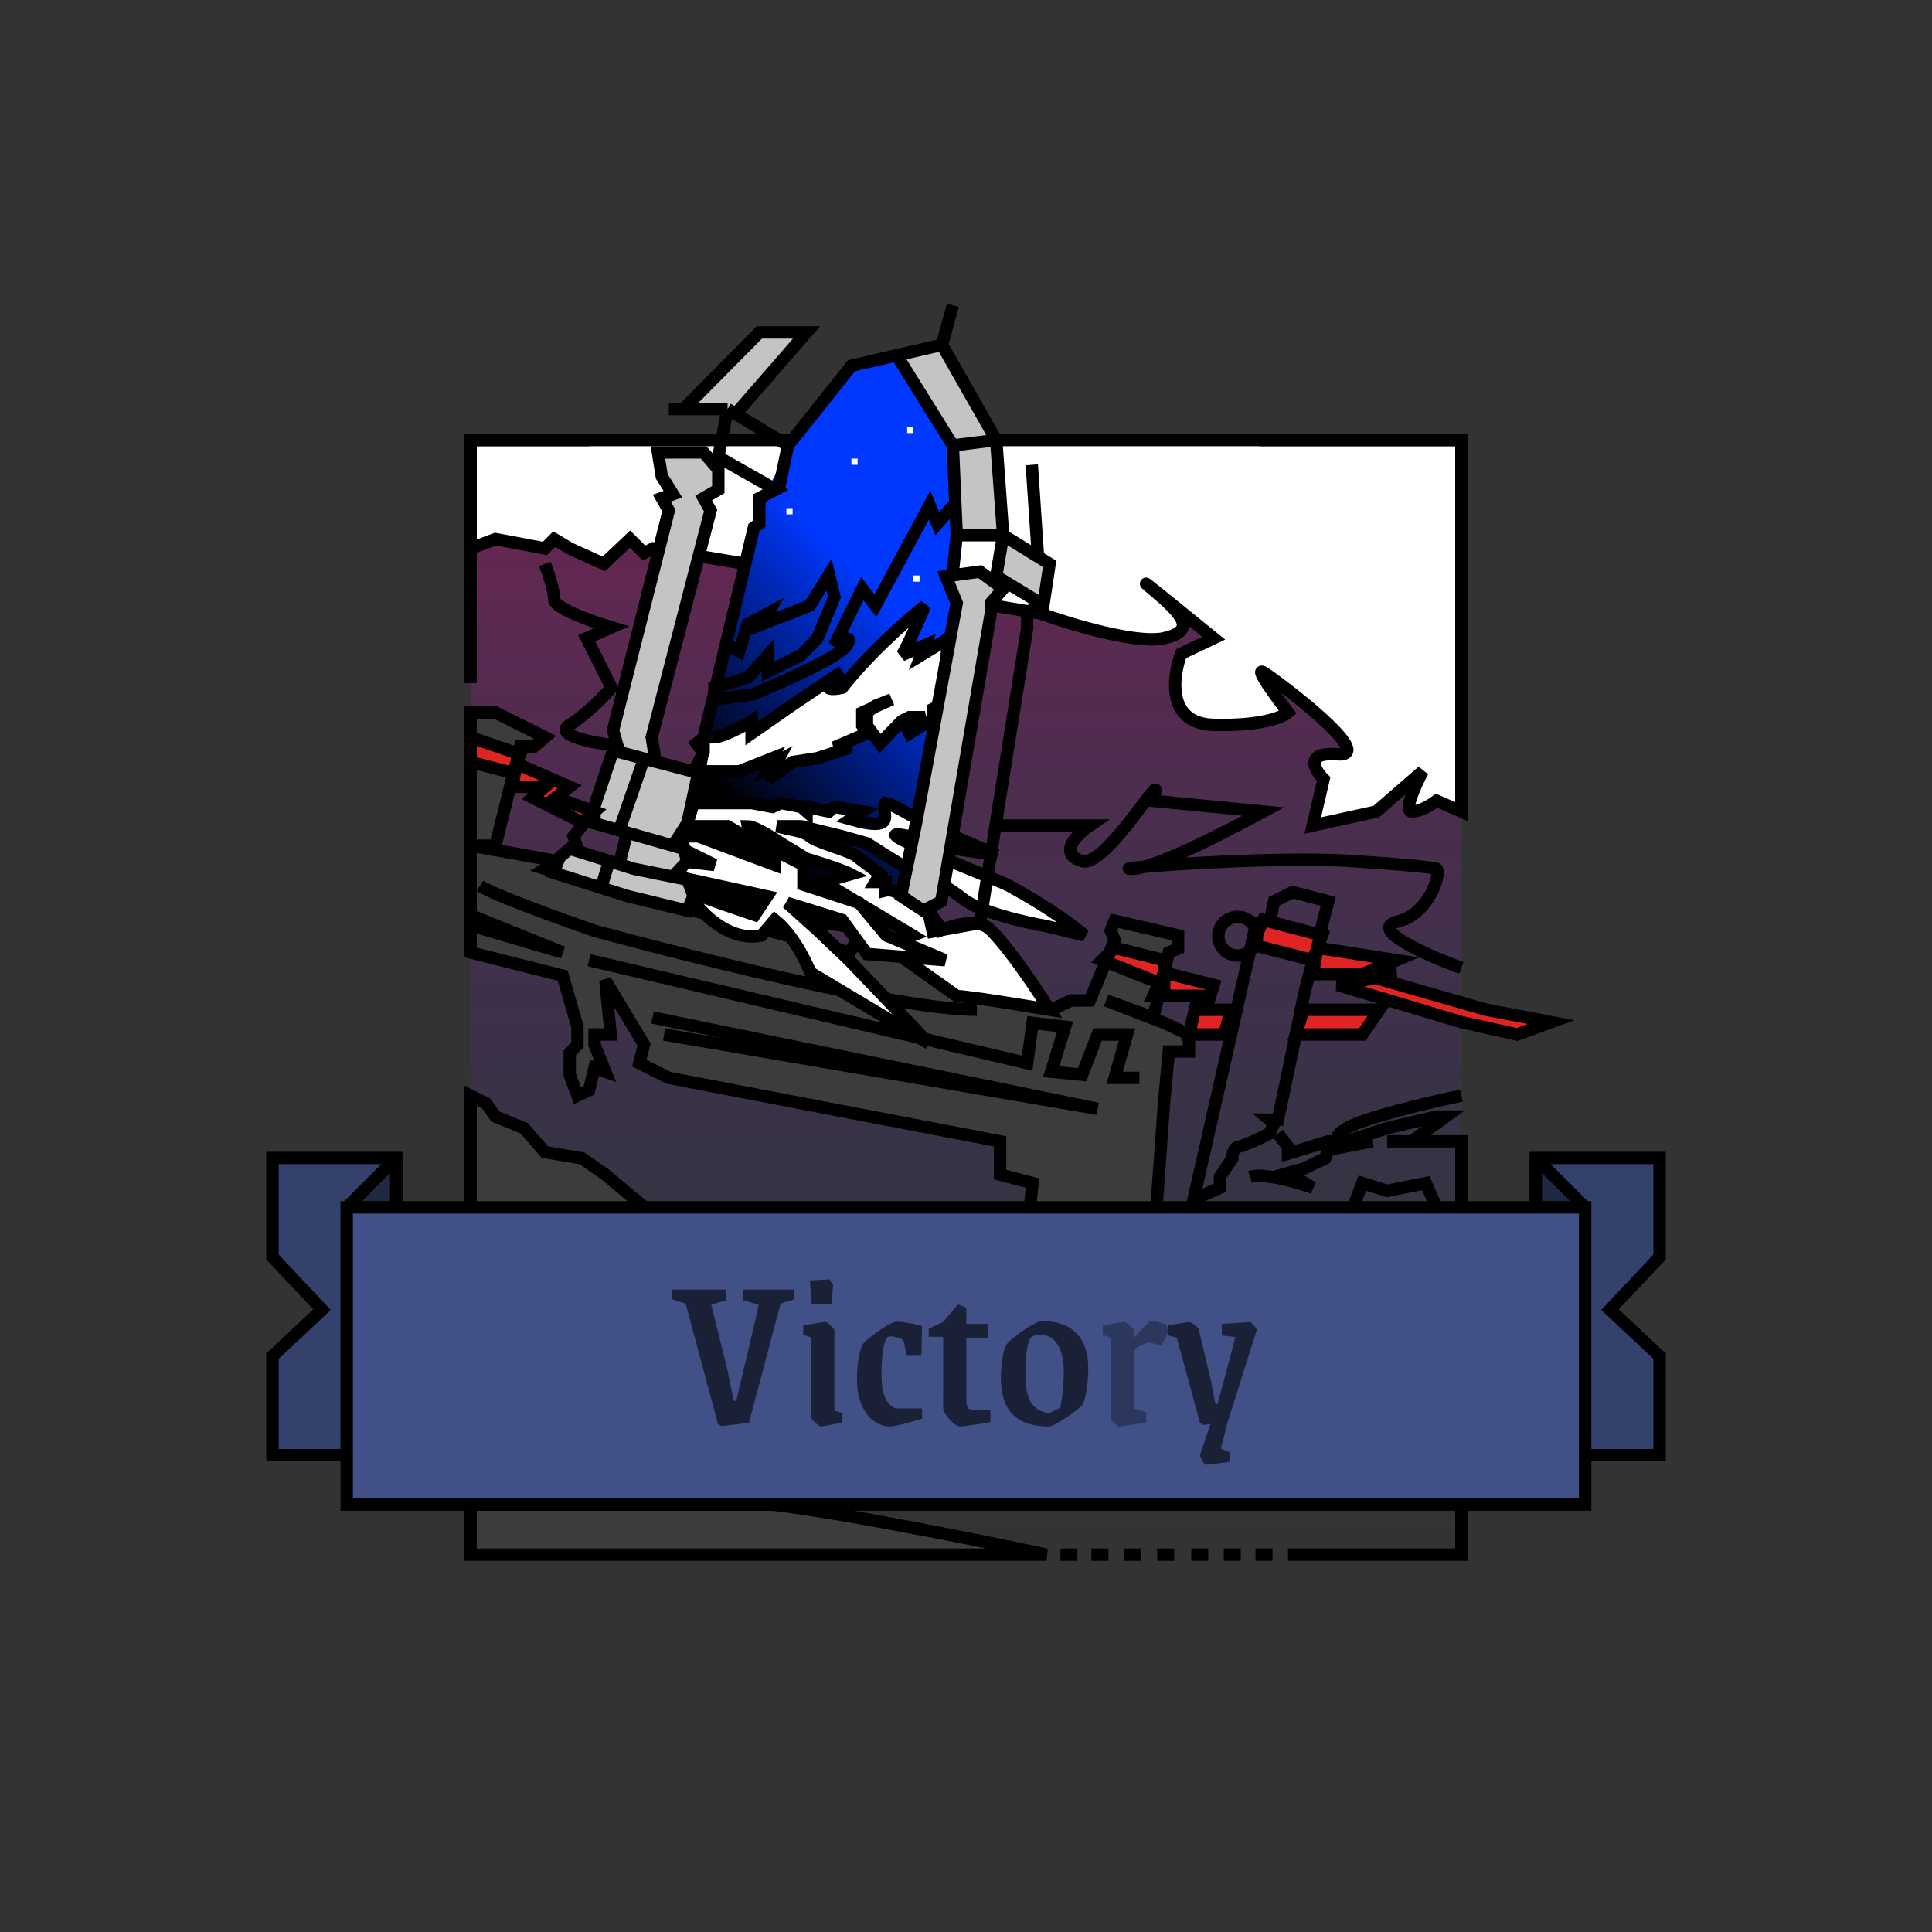 <svg width="312" height="312" viewBox="0 0 312 312" fill="none" xmlns="http://www.w3.org/2000/svg">
<rect x="0" y="0" width="312" height="312" fill="#333333" stroke="none"/>
<rect opacity="0.3" width="160" height="180" transform="matrix(1 0 5.51922e-06 1 76 71)" fill="url(#paint0_linear_3567_9935)"/>
<path d="M80 87.062L76 88.562L76 71.062H236L236.001 131.062L232.001 129.312C231.251 129.896 229.401 131.062 228.001 131.062C226.601 131.062 228.584 126.729 229.751 124.562L222.251 131.062L212.001 133.312L213.751 125.812C212.251 124.312 210.601 121.412 216.001 121.812C222.751 122.312 205.75 109.562 204 108.562C202.6 107.762 206.084 112.562 208 115.062C207.167 115.812 203.6 117.262 196 117.062C188.4 116.862 189.334 109.312 190.75 105.562L196 103.062C191.084 99.062 182.2 91.862 186 95.062C190.75 99.062 193.5 101.812 188 103.062C183.6 104.062 172.834 100.812 168 99.062L105.5 88.562L104 89.312L101.75 87.062L97.5 91.062L92 88.562L89.5 87.062L88 88.562L80 87.062Z" fill="white"/>
<path d="M184.769 139.978C182.593 140.172 181.682 140.312 182.751 140.312C183.283 140.312 183.97 140.192 184.769 139.978Z" fill="white"/>
<path d="M236.001 156.312C230.501 154.312 220.751 150.012 225.751 148.812C230.751 147.612 232.751 141.146 232.001 140.312C232.001 140.312 232.084 139.979 218.501 139.062C204.917 138.146 178.551 140.312 182.751 140.312C186.951 140.312 200.751 132.812 204.001 131.062L186.001 129.312C189.251 121.812 178.751 140.262 174.751 139.062C170.751 137.862 173.917 134.729 176.001 133.312H161.501M98.751 120.312C95.417 119.896 89.4 118.662 92.001 117.062C94.6 115.462 97.584 112.396 98.751 111.062L94.75 103.062L98.75 101.312C95.667 100.396 89.5 98.213 89.5 96.812C89.5 95.412 88.5 92.396 88 91.062M76 88.562L80 87.062L88 88.562L89.5 87.062L92 88.562L97.5 91.062L101.75 87.062L104 89.312L105.5 88.562L168 99.062C172.834 100.812 183.6 104.062 188 103.062C193.5 101.812 190.75 99.062 186 95.062C182.2 91.862 191.084 99.062 196 103.062L190.75 105.562C189.334 109.312 188.4 116.862 196 117.062C203.6 117.262 207.167 115.812 208 115.062C206.084 112.562 202.6 107.762 204 108.562C205.75 109.562 222.751 122.312 216.001 121.812C210.601 121.412 212.251 124.312 213.751 125.812L212.001 133.312L222.251 131.062L229.751 124.562C228.584 126.729 226.601 131.062 228.001 131.062C229.401 131.062 231.251 129.896 232.001 129.312L236.001 131.062L236 71.062H76L76 88.562Z" stroke="black" stroke-width="2"/>
<path d="M146.251 144.562L154.5 96.812L153 92.938L154.5 86.312L154.5 72.562L144.5 57.312L138 58.812L128.5 70.312L122.875 81.062L120 91.062L109.501 135.062L110.751 143.062L112.001 147.062L140.001 151.062L146.251 144.562Z" fill="url(#paint1_linear_3567_9935)"/>
<path d="M76.001 115.062H80.001L88.001 119.062L86.251 120.562H84.001L80.001 136.562H76.001L90.001 139.062L88.001 140.312L104.001 145.312L112.001 147.062L137.251 153.812L138.751 151.062H141.501L141.501 147.062L148.001 151.062L148.001 153.812L152.001 157.562L161.501 160.562L169.751 163.062L173.001 161.562H176.001L180.001 151.812L179.376 150.312L180.001 148.687L190.251 151.062L190.251 153.187L188.751 153.812L186.251 164.312L178.626 161.562L188.001 165.187L192.001 167.062L192.001 169.812H188.751L188.001 177.812L186.751 195.062L180.001 199.062L176.001 200.187L165.876 199.062L166.751 191.062L161.501 189.687L161.501 184.312L108.001 174.062L103.251 171.687L104.001 168.687L97.751 158.312L98.626 167.062H96.001L96.001 168.687L97.751 173.062L96.001 172.437L95.126 176.062L93.251 176.937L92.001 173.562L92.001 170.062L93.251 168.687L93.251 165.812L90.876 157.562L76.001 153.812L76.001 149.437L90.876 153.812L76.001 147.812L76.001 136.562L76.001 115.062Z" fill="#3C3C3C"/>
<path d="M76.001 251.062L76.001 176.937L78.501 178.187L80.001 180.312L84.626 182.187L88.001 186.062L94.001 187.062L97.751 189.687C103.834 194.771 116.501 205.362 118.501 207.062C120.501 208.762 126.418 212.354 129.126 213.937H124.001L114.626 211.062L107.251 208.562L107.251 212.937C106.168 212.396 104.001 211.262 104.001 211.062L104.001 213.937L88.001 208.562C89.751 210.187 92.776 213.537 90.876 213.937C88.976 214.337 86.668 214.854 85.751 215.062L77.501 213.937L77.501 216.687L79.376 219.062C81.668 218.479 88.201 217.437 96.001 217.937C103.801 218.437 115.251 222.229 120.001 224.062L112.001 227.062C117.209 231.396 126.626 240.037 122.626 239.937C118.626 239.837 109.46 241.229 105.376 241.937C106.585 242.021 111.201 242.262 120.001 242.562C128.801 242.862 156.335 248.354 169.001 251.062H76.001Z" fill="#3C3C3C"/>
<path d="M105.376 164.312L177.251 179.062L107.251 167.062M95.126 155.062L165.876 171.687L166.751 165.187L172.001 165.812L169.751 173.062L174.751 173.562L177.251 167.062H182.001L180.001 174.062H184.001M77.501 143.062C80.542 144.979 96.001 150.312 96.001 150.312C96.001 150.312 142.501 163.062 157.751 163.062M236.001 176.937C231.001 177.979 220.301 180.487 217.501 182.187C214.701 183.887 216.334 184.312 217.501 184.312L224.001 182.187L232.001 180.312H233.501L228.001 184.312H224.001H233.501H236.001L236.001 195.062H232.001L230.251 191.062L224.001 192.312L220.001 191.062L218.501 195.062L209.501 199.062L201.501 203.062L200.001 200.187L196.001 205.562L188.751 207.062H180.001L194.251 211.062L205.251 208.562L206.751 212.937L216.001 215.062H224.001L228.001 212.937L232.001 215.062L236.001 209.812M76.001 115.062H80.001L88.001 119.062L86.251 120.562H84.001L80.001 136.562H76.001L90.001 139.062L88.001 140.312L104.001 145.312L112.001 147.062L137.251 153.812L138.751 151.062H141.501L141.501 147.062L148.001 151.062L148.001 153.812L152.001 157.562L161.501 160.562L169.751 163.062L173.001 161.562H176.001L180.001 151.812L179.376 150.312L180.001 148.687L190.251 151.062L190.251 153.187L188.751 153.812L186.251 164.312L178.626 161.562L188.001 165.187L192.001 167.062L192.001 169.812H188.751L188.001 177.812L186.751 195.062L180.001 199.062L176.001 200.187L165.876 199.062L166.751 191.062L161.501 189.687L161.501 184.312L108.001 174.062L103.251 171.687L104.001 168.687L97.751 158.312L98.626 167.062H96.001L96.001 168.687L97.751 173.062L96.001 172.437L95.126 176.062L93.251 176.937L92.001 173.562L92.001 170.062L93.251 168.687L93.251 165.812L90.876 157.562L76.001 153.812L76.001 149.437L90.876 153.812L76.001 147.812L76.001 115.062ZM76.001 176.937L76.001 251.062H169.001C156.335 248.354 128.801 242.862 120.001 242.562C111.201 242.262 106.585 242.021 105.376 241.937C109.46 241.229 118.626 239.837 122.626 239.937C126.626 240.037 117.209 231.396 112.001 227.062L120.001 224.062C115.251 222.229 103.801 218.437 96.001 217.937C88.201 217.437 81.668 218.479 79.376 219.062L77.501 216.687L77.501 213.937L85.751 215.062C86.668 214.854 88.976 214.337 90.876 213.937C92.776 213.537 89.751 210.187 88.001 208.562L104.001 213.937C104.001 212.896 104.001 210.862 104.001 211.062C104.001 211.262 106.168 212.396 107.251 212.937L107.251 208.562L114.626 211.062L124.001 213.937H129.126C126.418 212.354 120.501 208.762 118.501 207.062C116.501 205.362 103.834 194.771 97.751 189.687L94.001 187.062L88.001 186.062L84.626 182.187L80.001 180.312L78.501 178.187L76.001 176.937Z" stroke="black" stroke-width="2"/>
<path d="M76.001 110.312L76 71.062H95.25M203.375 71.062H236L236.001 130.562M236.001 209.437L236.001 251.062H208.001M171.251 251.062H174.001M176.251 251.062H179.001M181.501 251.062H184.251M186.876 251.062H189.626M192.376 251.062H195.126M197.626 251.062H200.376M202.751 251.062H205.501" stroke="black" stroke-width="2"/>
<path d="M115.375 127.062H112.5L113.5 121.437L112.5 120.062L114.426 118.498C114.45 118.477 114.475 118.456 114.5 118.437L114.426 118.498C114.133 118.756 113.989 119.155 115.375 119.062C116.875 118.962 120 117.271 121.375 116.437L121.375 118.437L128 113.812L136 108.437C134.292 109.687 131.9 111.962 136 111.062C141.375 104.187 149.375 97.812 149.375 97.812C149.375 97.812 146.459 104.771 145.625 105.812L149.375 104.187L148.75 105.812L153.25 103.062L152 112.187L152 113.812L150.75 114.437L150.75 117.187L150.125 116.437L146.875 118.437L146.25 117.187L149.375 115.812H146.875L145.625 116.437L142.125 120.062L140 117.187L140 115.062L140.98 114.289L139.25 115.062L139.25 117.187L140 118.437L134.75 120.687H137.375L132 122.437L128 123.062L124 125.937L125.5 123.062L124 123.937L124.75 122.437L119.375 124.562H114.5L113.5 125.937L115.375 127.062Z" fill="white"/>
<path d="M118.376 129.687H112.001L110.876 133.437H117.501L122.251 136.187C121.042 135.104 120.751 133.437 120.751 133.437C122.126 133.437 126.126 136.187 126.126 136.187L130.251 138.687C130.251 138.687 135.626 140.271 137.376 141.187L133.001 142.437L147.376 151.062L143.001 152.687L154.584 160.896C155.376 160.687 169.501 163.062 169.501 163.062C169.501 163.062 163.876 154.062 160.001 150.187C158.145 148.331 154.751 149.146 152.001 150.187C151.792 149.396 150.126 147.662 150.126 147.062C150.126 146.312 148.001 146.687 146.251 145.062C144.851 143.762 143.501 143.687 143.001 143.812L143.001 142.437H141.376L142.126 141.187L138.001 138.062C136.209 137.104 131.751 135.962 130.751 135.062C129.751 134.162 127.334 133.979 125.501 133.437H129.376L136.001 135.062L140.001 136.187C141.626 137.229 145.026 139.387 145.626 139.687C146.376 140.062 152.001 142.312 155.376 145.062C158.076 147.262 165.584 148.979 169.001 149.562L175.126 151.062C173.834 149.896 169.601 146.662 163.001 143.062C160.884 141.908 137.331 132.967 146.876 135.062C147.251 135.271 148.276 135.787 149.376 136.187C150.476 136.587 157.584 137.604 161.001 138.062C159.542 137.437 155.701 135.787 152.001 134.187C148.301 132.587 144.751 130.062 143.001 129.687C141.901 130.786 145.635 134.635 137.376 132.312L139.251 131.062L134.751 130.312L133.876 131.062L130.251 130.312L130.251 131.062L129.376 130.312L126.126 129.687L124.751 130.312L121.376 129.687H118.376Z" fill="white"/>
<path d="M117.5 104.187L119.375 105.187L120.75 100.812L124 99.062L123 100.812L130.75 97.812L133.875 92.812L134.75 96.438L132 103.062L129.375 105.812L124 108.437L124 105.812L120.75 109.437L115.375 111.062L115.375 112.937L121.375 112.187C126.042 110.312 135.65 106.087 136.75 104.187C137.85 102.287 135.875 103.396 134.75 104.187L139.25 95.062L141.375 97.812L150.125 81.562L151.375 84.562L154 81.562M112.5 127.062H115.375L113.5 125.937L114.5 124.562H119.375L124.75 122.437L124 123.937L125.5 123.062L124 125.937L128 123.062L132 122.437L137.375 120.687H134.75L140 118.437L139.25 117.187L139.25 115.062L144 112.937L141.375 113.976L140 115.062L140 117.187L142.125 120.062L145.625 116.437L146.875 115.812H149.375L146.25 117.187L146.875 118.437L150.125 116.437L150.75 117.187L150.75 114.437L152 113.812L152 112.187L153.25 103.062L148.75 105.812L149.375 104.187L145.625 105.812C146.459 104.771 149.375 97.812 149.375 97.812C149.375 97.812 141.375 104.187 136 111.062C131.9 111.962 134.292 109.687 136 108.437L128 113.812L121.375 118.437L121.375 116.437C120 117.271 116.875 118.962 115.375 119.062C113.875 119.162 114.167 118.687 114.5 118.437L112.5 120.062L113.5 121.437L112.5 127.062ZM112.001 129.687H118.376H121.376L124.751 130.312L126.126 129.687L129.376 130.312L130.251 131.062L130.251 130.312L133.876 131.062L134.751 130.312L139.251 131.062L137.376 132.312C145.635 134.635 141.901 130.786 143.001 129.687C144.751 130.062 148.301 132.587 152.001 134.187C155.701 135.787 159.542 137.437 161.001 138.062C157.584 137.604 150.476 136.587 149.376 136.187C148.276 135.787 147.251 135.271 146.876 135.062C137.331 132.967 160.884 141.908 163.001 143.062C169.601 146.662 173.834 149.896 175.126 151.062L169.001 149.562C165.584 148.979 158.076 147.262 155.376 145.062C152.001 142.312 146.376 140.062 145.626 139.687C145.026 139.387 141.626 137.229 140.001 136.187L136.001 135.062L129.376 133.437H125.501C127.334 133.979 129.751 134.162 130.751 135.062C131.751 135.962 136.209 137.104 138.001 138.062L142.126 141.187L141.376 142.437H143.001L143.001 143.812C143.501 143.687 144.851 143.762 146.251 145.062C148.001 146.687 150.126 146.312 150.126 147.062C150.126 147.662 151.792 149.396 152.001 150.187C154.751 149.146 158.145 148.331 160.001 150.187C163.876 154.062 169.501 163.062 169.501 163.062C169.501 163.062 155.376 160.687 154.584 160.896L143.001 152.687L147.376 151.062L133.001 142.437L137.376 141.187C135.626 140.271 130.251 138.687 130.251 138.687L126.126 136.187C126.126 136.187 122.126 133.437 120.751 133.437C120.751 133.437 121.042 135.104 122.251 136.187L117.501 133.437H110.876L112.001 129.687Z" stroke="black" stroke-width="2"/>
<path d="M125.126 137.312L125.126 139.687L112.751 135.062H109.876L110.626 137.312L115.376 139.687L109.876 139.062L109.876 141.687L123.876 144.754L121.876 147.754C121.876 147.754 113.041 144.834 111.376 143.937C109.995 143.194 115.891 152.571 123.001 151.062L125.126 148.562C128.713 151.448 130.876 157.062 130.876 157.062L150.001 168.504L137.126 155.062L132.001 150.187L127.126 145.812L136.001 148.562L140.001 154.062L152.626 155.062L143.126 151.062L138.751 145.812L129.751 142.879L129.751 139.687L125.126 137.312Z" fill="white" stroke="black" stroke-width="2"/>
<path d="M206.376 183.062L208.001 185.187L208.001 186.312L214.501 184.312H221.626L214.501 185.687L214.001 187.062L210.626 188.687L208.001 189.437L212.001 191.812C209.584 190.937 204.176 189.362 201.876 190.062M192.751 193.687L197.001 191.812L197.001 190.062L199.001 187.062C199.001 186.479 199.201 185.287 200.001 185.187C200.801 185.087 203.667 183.729 205.001 183.062L205.751 181.437L205.001 180.812H206.376L208.751 169.562L210.626 160.437L214.501 145.562L208.751 144.062L205.751 145.562L205.001 149.062H202.876L192.751 193.687Z" stroke="black" stroke-width="2"/>
<path d="M90.376 138.437L92.001 137.062L98.385 139.062L100.001 139.569L101.251 134.455L100.001 134.098L96.001 132.955L96.001 130.187L99.001 121.187L100.001 121.451L99.001 117.937L108 82.438L106.875 80.438L108.67 79.812L106.875 76.938L106.25 73.062H113.625L116 75.812L116 79.062L113.625 80.438L114.75 82.438L105.251 119.062L105.876 123L112.001 124.615L113.626 121.451L113.626 119.062L121.75 85.188L122.625 84.562L122.625 82.438L122.625 80.438L125.25 79.062L116 73.812L117.5 66.062H110.375L122.625 53.688H130.25L118.803 66.847L127.25 71.938L137.5 59.062L144.813 57.375L152.125 55.688L160.875 71.062L162 86.438L165.75 88.75L167.625 89.906L169.5 91.062L168.5 97.688L168 97.384L165.875 99.062L165.875 101.437L158.251 149.062L150.626 150.437L149.876 147.062H149.126L145.501 144.687L148.001 132.562L154.5 97.384L152.75 93.062L158.25 92.312L162 95.062L160 97.384L160 99.062L152.001 145.562L149.126 147.062H149.876L150.626 150.437L158.251 149.062L165.875 101.437L165.875 99.062L168 97.384L160.875 93.062L162 86.438H154.5L153.875 71.938L144.813 57.375L137.5 59.062L127.25 71.938L118.803 66.847L117.5 66.062L116 73.812L125.25 79.062L122.625 80.438L122.625 82.438L122.625 84.562L121.75 85.188L113.626 119.062L113.626 121.451L112.001 124.615L112.751 124.812L111.001 132.955L108.671 136.575L110.376 137.062L111.001 139.062L108.671 141.59L111.001 142.062L112.001 144.687L111.001 147.062L101.251 144.687L97.063 143.365L89.376 140.937L90.376 138.437Z" fill="#C4C4C4"/>
<path d="M93.251 137.062L92.626 135.062L94.626 132.562L96.001 132.955M108.671 141.59L102.376 140.312L100.001 139.569M108.671 141.59L111.001 142.062L112.001 144.687L111.001 147.062L101.251 144.687L97.063 143.365M108.671 141.59L111.001 139.062L110.376 137.062L108.671 136.575M96.001 132.955L96.001 130.187L99.001 121.187L104.001 122.506M96.001 132.955L100.001 134.098M108.671 136.575L111.001 132.955L112.751 124.812L112.001 124.615M108.671 136.575L101.251 134.455M100.001 121.451L99.001 117.937L108 82.438L106.875 80.438L108.67 79.812L106.875 76.938L106.25 73.062H113.625L116 75.812L116 79.062L113.625 80.438L114.75 82.438L105.251 119.062L105.876 123M105.876 123L112.001 124.615M105.876 123L104.001 122.506M112.001 124.615L113.626 121.451L113.626 119.062L121.75 85.188L122.625 84.562L122.625 82.438L122.625 80.438L125.25 79.062L116 73.812L117.5 66.062M117.5 66.062H110.375M117.5 66.062L118.803 66.847M127.25 71.938L125.75 79.062M127.25 71.938L137.5 59.062L144.813 57.375M127.25 71.938L118.803 66.847M152.125 55.688L160.875 71.062M152.125 55.688L144.813 57.375M152.125 55.688L153.875 49.312M162 86.438L160.875 93.062L168 97.384M162 86.438L160.875 71.062M162 86.438H154.5M162 86.438L165.75 88.75L167.625 89.906M160.875 71.062L153.875 71.938M168 97.384L168.5 97.688L169.5 91.062L167.625 89.906M168 97.384L165.875 99.062L165.875 101.437L158.251 149.062L150.626 150.437L149.876 147.062H149.126M149.126 147.062L152.001 145.562L160 99.062L160 97.384L162 95.062L158.25 92.312L152.75 93.062L154.5 97.384L148.001 132.562L145.501 144.687L149.126 147.062ZM153.875 92.312L154.5 86.438M154.5 86.438L153.875 71.938M153.875 71.938L144.813 57.375M108 66.062H110.375M110.375 66.062L122.625 53.688H130.25L118.803 66.847M167.625 89.906L166.625 75.062M104.001 122.506L100.001 134.098M100.001 134.098L101.251 134.455M101.251 134.455L100.001 139.569M100.001 139.569L98.385 139.062M98.385 139.062L92.001 137.062L90.376 138.437L89.376 140.937L97.063 143.365M98.385 139.062L97.063 143.365" stroke="black" stroke-width="2"/>
<path d="M204.001 148.562L213.501 151.062L212.751 153.062L225.501 155.062L220.001 157.312H225.501L222.149 157.93L240.001 163.062L250.501 165.062L245.001 167.062L236.001 165.062L216.001 159.062L222.149 157.93L220.001 157.312H212.001L212.751 153.062L212.001 155.062L202.251 152.562L204.001 148.562Z" fill="#E02323"/>
<path d="M180.001 153.062L188.001 155.062L188.001 157.062L196.001 159.062L194.751 163.062H198.751L197.751 167.062H192.001L193.501 160.812H186.251L187.214 158.748L178.001 155.062L180.001 153.062Z" fill="#E02323"/>
<path d="M220.001 167.062H209.251L210.501 163.062H222.751L220.001 167.062Z" fill="#E02323"/>
<path d="M76.001 119.062L84.001 121.812L83.376 123.312L92.001 127.062L89.751 128.812L96.001 131.062L94.001 132.812L86.001 128.812L88.001 127.062H82.751L83.376 123.312L82.751 124.812L76.001 123.062L76.001 119.062Z" fill="#E02323"/>
<path d="M212.751 153.062L213.501 151.062L204.001 148.562L202.251 152.562L212.001 155.062L212.751 153.062ZM212.751 153.062L225.501 155.062L220.001 157.312L240.001 163.062L250.501 165.062L245.001 167.062L236.001 165.062L216.001 159.062L225.501 157.312H212.001L212.751 153.062ZM188.001 157.062L188.001 155.062L180.001 153.062L178.001 155.062L188.001 159.062L188.001 157.062ZM188.001 157.062L196.001 159.062L194.751 163.062H198.751L197.751 167.062H192.001L193.501 160.812H186.251L188.001 157.062ZM83.376 123.312L84.001 121.812L76.001 119.062L76.001 123.062L82.751 124.812L83.376 123.312ZM83.376 123.312L92.001 127.062L89.751 128.812L96.001 131.062L94.001 132.812L86.001 128.812L88.001 127.062H82.751L83.376 123.312ZM209.251 167.062H220.001L222.751 163.062H210.501L209.251 167.062Z" stroke="black" stroke-width="2"/>
<circle cx="4.125" cy="4.125" r="3.125" transform="matrix(1 0 5.51922e-06 1 195.751 147.062)" stroke="black" stroke-width="2"/>
<rect width="1" height="1" transform="matrix(1 0 5.51922e-06 1 146.5 68.938)" fill="white"/>
<rect width="1" height="1" transform="matrix(1 0 5.51922e-06 1 137.5 74.062)" fill="white"/>
<rect width="1" height="1" transform="matrix(1 0 5.51922e-06 1 147.5 92.938)" fill="white"/>
<rect width="1" height="1" transform="matrix(1 0 5.51922e-06 1 126.996 82.062)" fill="white"/>
<path d="M64.001 187L44.001 187L44.001 203L52 211.5L44 219L44 235L54 235L64 235L64.001 187Z" fill="#415188"/>
<path d="M64.001 187L44.001 187L44.001 203L52 211.5L44 219L44 235L54 235L64 235L64.001 187Z" fill="black" fill-opacity="0.2"/>
<path d="M64.001 187L44.001 187L44.001 203L52 211.5L44 219L44 235L54 235L64 235L64.001 187Z" stroke="black" stroke-width="2"/>
<path d="M56 195L64 187L64 195L56 195Z" fill="black" fill-opacity="0.38" stroke="black" stroke-width="2" stroke-linejoin="bevel"/>
<path d="M248 187L268 187L268 203L260.001 211.5L268.001 219L268.001 235L258.001 235L248.001 235L248 187Z" fill="#415188"/>
<path d="M248 187L268 187L268 203L260.001 211.5L268.001 219L268.001 235L258.001 235L248.001 235L248 187Z" fill="black" fill-opacity="0.2"/>
<path d="M248 187L268 187L268 203L260.001 211.5L268.001 219L268.001 235L258.001 235L248.001 235L248 187Z" stroke="black" stroke-width="2"/>
<path d="M256.002 195L248.002 187L248.002 195L256.002 195Z" fill="black" fill-opacity="0.38" stroke="black" stroke-width="2" stroke-linejoin="bevel"/>
<path d="M255.99 194.977L55.99 194.977L55.99 242.977L255.99 242.977L255.99 194.977Z" fill="#415188" stroke="black" stroke-width="2"/>
<path d="M116.556 230.288C116.46 230.288 116.256 230.18 115.944 229.964L110.725 210.524L108.493 209.804L108.493 208.256L117.277 208.256L117.277 209.984L114.865 210.704L117.42 221L118.5 226.22L118.896 226.22L119.976 221.648C121.344 215.936 122.197 212.288 122.533 210.704L120.013 209.984L120.013 208.256L128.293 208.256L128.293 209.804L126.061 210.524L120.948 229.748C120.18 229.868 119.352 229.976 118.464 230.072C117.576 230.168 116.94 230.24 116.556 230.288ZM132.553 230.36C132.409 230.36 132.121 230.168 131.689 229.784C131.257 229.376 131.041 229.112 131.041 228.992L131.041 215.996L129.709 215.564L129.709 214.052C131.869 213.668 133.069 213.476 133.309 213.476C133.453 213.476 133.729 213.668 134.137 214.052C134.545 214.412 134.749 214.676 134.749 214.844L134.749 227.804L136.045 228.2L136.045 229.712C133.957 230.144 132.793 230.36 132.553 230.36ZM130.79 206.78L133.922 206.6L134.534 207.428L134.317 210.668L131.077 210.668L130.79 206.78ZM143.797 230.36C142.837 230.36 141.949 230.072 141.133 229.496C140.317 228.92 139.657 228.056 139.153 226.904C138.649 225.752 138.397 224.348 138.397 222.692C138.397 221.54 138.481 220.448 138.649 219.416C138.817 218.384 139.033 217.616 139.297 217.112C139.561 216.752 140.077 216.284 140.845 215.708C141.613 215.108 142.381 214.58 143.149 214.124C143.941 213.668 144.481 213.44 144.769 213.44C145.345 213.44 146.005 213.512 146.749 213.656C147.517 213.776 148.237 213.944 148.909 214.16L148.801 218.948L146.425 218.948L145.885 216.392C145.621 216.248 145.285 216.116 144.877 215.996C144.493 215.876 144.145 215.816 143.833 215.816C143.617 215.816 143.449 215.864 143.329 215.96C143.017 216.2 142.777 216.884 142.609 218.012C142.441 219.116 142.357 220.484 142.357 222.116C142.357 223.292 142.477 224.288 142.717 225.104C142.981 225.896 143.305 226.484 143.689 226.868C144.073 227.252 144.457 227.444 144.841 227.444L148.909 227.444L148.909 229.1C147.949 229.388 146.941 229.676 145.885 229.964C144.829 230.228 144.133 230.36 143.797 230.36ZM155.048 230.36C154.76 230.36 154.4 230.18 153.968 229.82C153.536 229.46 153.152 229.04 152.816 228.56C152.48 228.08 152.312 227.696 152.312 227.408L152.313 215.888L149.973 215.888L149.973 214.592L152.313 213.476L154.653 210.704C154.869 210.68 155.337 210.848 156.057 211.208L156.057 213.8L159.585 213.8L159.585 216.032L156.057 216.032L156.056 225.824C156.056 226.52 156.116 227 156.236 227.264C156.356 227.504 156.584 227.624 156.92 227.624L159.944 227.732L159.944 229.64C159.2 229.808 158.264 229.964 157.136 230.108C156.032 230.276 155.336 230.36 155.048 230.36ZM169.375 230.36C166.807 230.36 164.875 229.724 163.579 228.452C162.283 227.156 161.635 225.164 161.635 222.476C161.635 221.396 161.719 220.352 161.887 219.344C162.055 218.336 162.271 217.592 162.535 217.112C162.799 216.752 163.327 216.272 164.119 215.672C164.912 215.048 165.716 214.508 166.532 214.052C167.348 213.572 167.9 213.332 168.188 213.332C170.684 213.332 172.568 213.992 173.84 215.312C175.111 216.608 175.747 218.504 175.747 221C175.747 222.152 175.663 223.244 175.495 224.276C175.351 225.284 175.159 226.1 174.919 226.724C174.511 227.252 173.587 227.996 172.147 228.956C170.731 229.892 169.807 230.36 169.375 230.36ZM169.519 228.164C169.663 228.116 170.227 227.84 171.211 227.336C171.595 225.632 171.787 223.676 171.787 221.468C171.787 219.668 171.463 218.24 170.815 217.184C170.191 216.104 169.255 215.564 168.007 215.564C167.479 215.564 167.047 215.648 166.711 215.816C166.375 215.984 166.099 216.608 165.883 217.688C165.691 218.768 165.595 220.196 165.595 221.972C165.595 224.276 165.967 225.884 166.711 226.796C167.479 227.708 168.415 228.164 169.519 228.164ZM194.689 236.552C194.593 236.552 194.413 236.324 194.149 235.868C193.909 235.412 193.789 235.112 193.789 234.968L195.481 229.964C194.857 230.06 194.485 230.108 194.365 230.108C194.293 230.108 194.101 230 193.789 229.784L190.045 216.032L188.605 215.636L188.605 214.016C190.717 213.68 191.881 213.512 192.097 213.512C192.217 213.512 192.481 213.656 192.889 213.944C193.297 214.232 193.525 214.46 193.573 214.628L195.553 222.944L196.273 226.724L196.633 226.724L199.513 215.924L197.317 215.672L197.317 213.8L201.853 213.512C201.997 213.512 202.213 213.692 202.501 214.052C202.813 214.412 202.957 214.676 202.933 214.844L198.181 229.892L197.173 233.924L198.685 234.572L198.649 236.084C196.225 236.396 194.905 236.552 194.689 236.552Z" fill="black" fill-opacity="0.6"/>
<path d="M180.712 230.36C180.592 230.36 180.34 230.18 179.956 229.82C179.596 229.46 179.416 229.22 179.416 229.1L179.416 216.032L178.084 215.564L178.084 214.052C180.22 213.668 181.408 213.476 181.648 213.476C181.768 213.476 182.032 213.68 182.44 214.088C182.872 214.472 183.088 214.712 183.088 214.808L183.016 216.14C184.768 214.244 185.716 213.296 185.86 213.296C186.292 213.296 187.12 213.488 188.344 213.872C188.416 214.04 188.476 214.244 188.524 214.484C188.572 214.7 188.596 214.904 188.596 215.096C188.596 215.288 188.428 215.708 188.092 216.356C187.78 216.98 187.576 217.316 187.48 217.364C186.544 217.004 185.884 216.824 185.5 216.824C185.332 216.824 185.02 216.932 184.564 217.148C184.108 217.34 183.64 217.58 183.16 217.868L183.16 227.48L185.104 228.056L185.104 229.712C182.416 230.144 180.952 230.36 180.712 230.36Z" fill="black" fill-opacity="0.32"/>
<defs>
<linearGradient id="paint0_linear_3567_9935" x1="80" y1="0" x2="80" y2="180" gradientUnits="userSpaceOnUse">
<stop stop-color="#FF0099"/>
<stop offset="1" stop-color="#0047FF" stop-opacity="0"/>
</linearGradient>
<linearGradient id="paint1_linear_3567_9935" x1="146.25" y1="100.063" x2="116.751" y2="128.563" gradientUnits="userSpaceOnUse">
<stop stop-color="#0038FF"/>
<stop offset="1"/>
</linearGradient>
</defs>
</svg>
